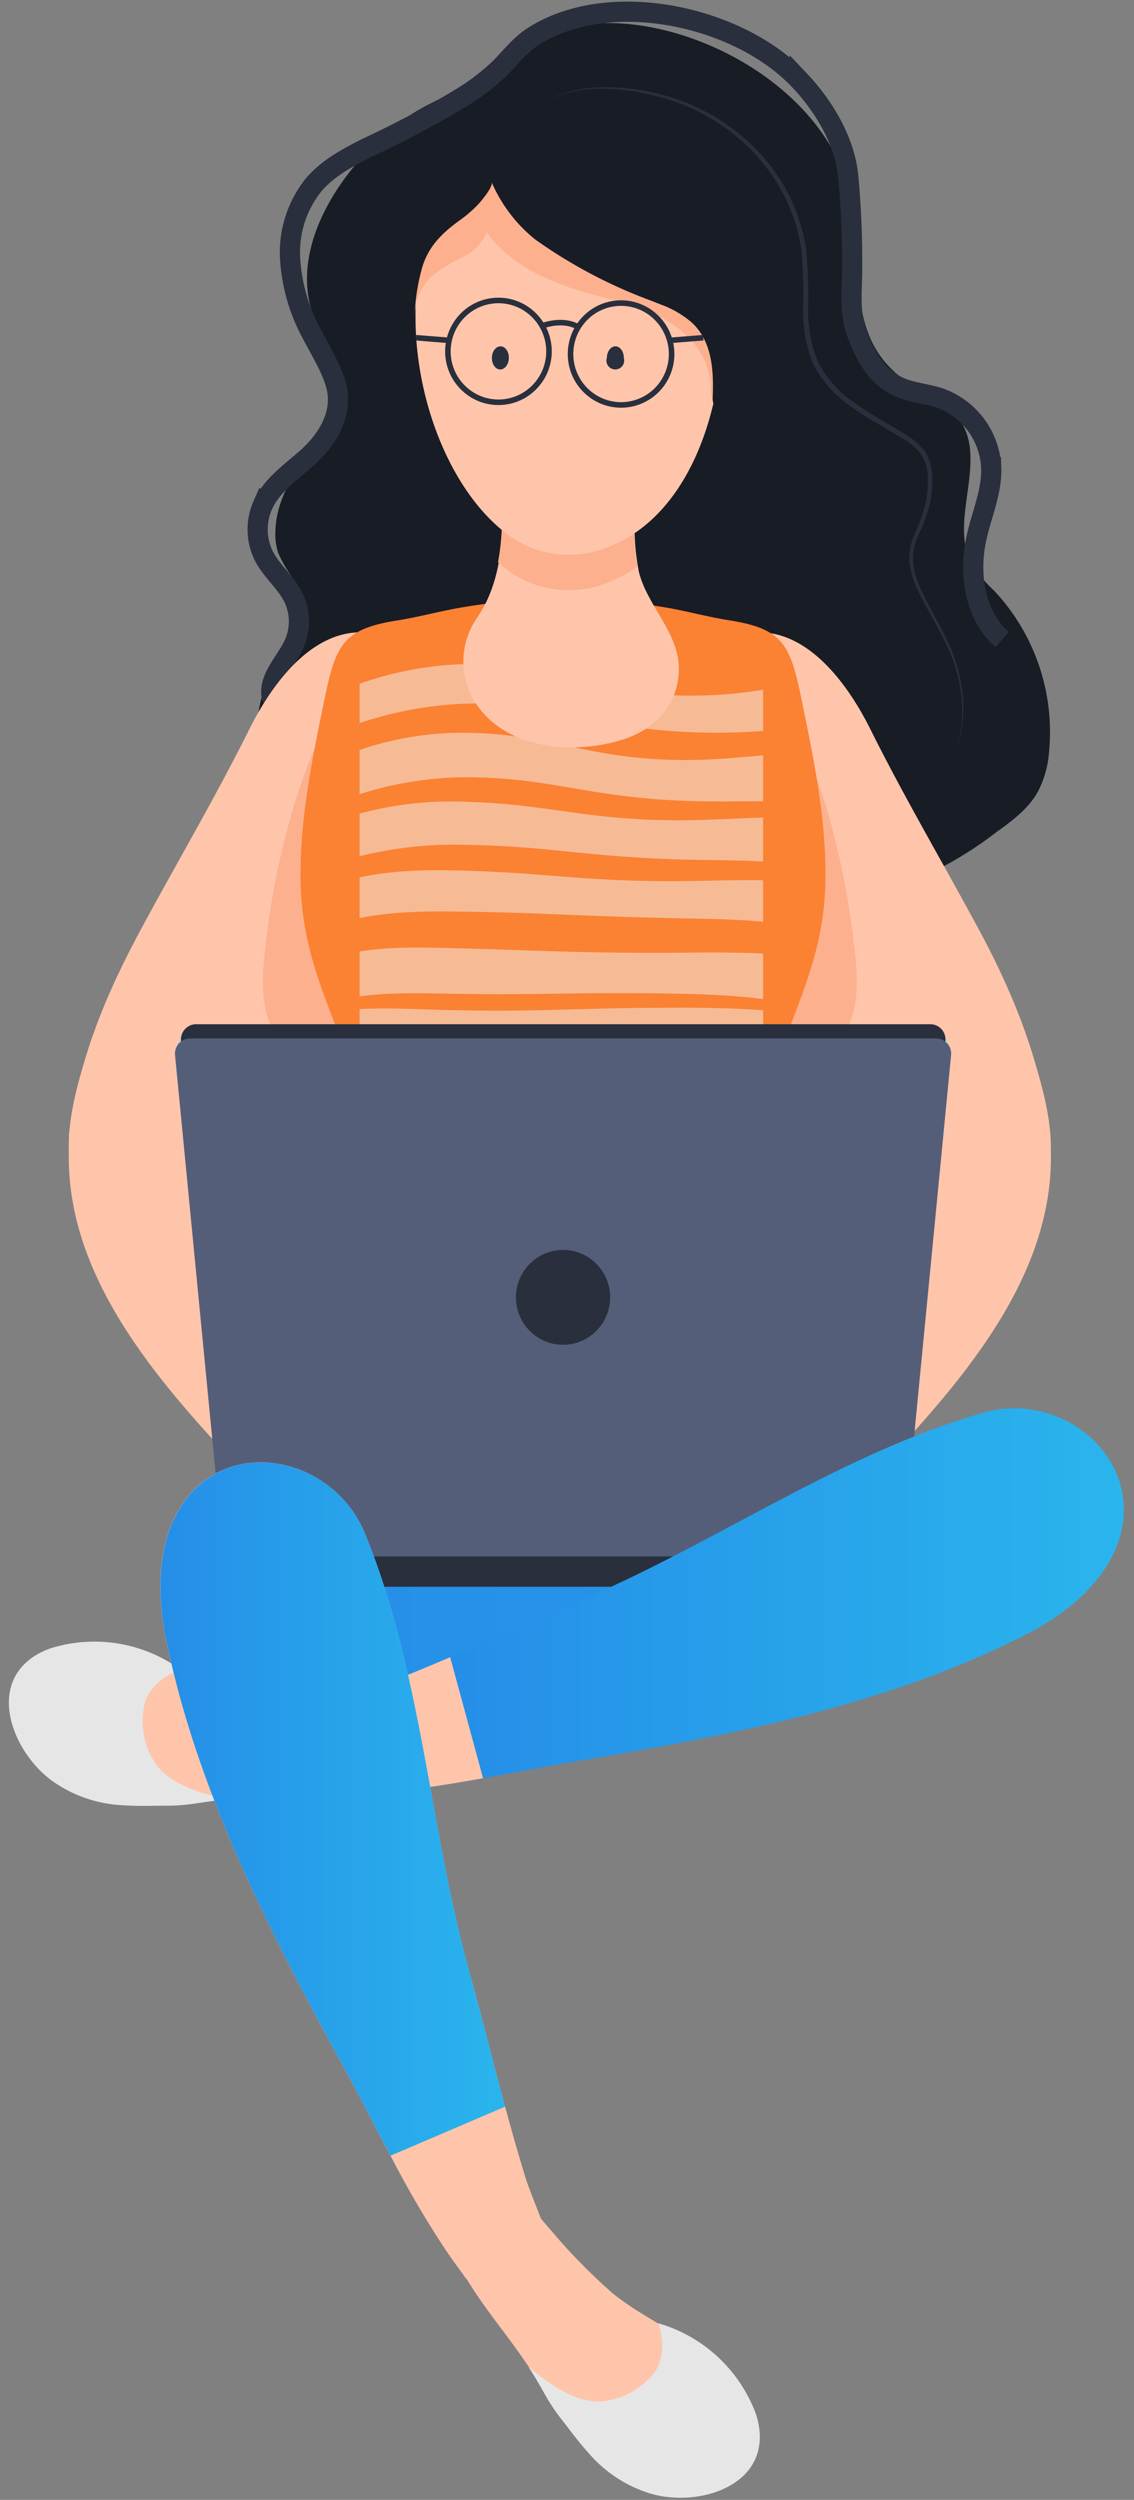 <svg width="74" height="163" fill="none" xmlns="http://www.w3.org/2000/svg"><rect width="100%" height="100%" fill="#808080" stroke="none"/><path d="M60.114 57.235a12.223 12.223 0 0 1-11.395-1.253c-3.202-2.293-6.167-3.997-10.255-4.12-2.542-.075-4.92.993-7.34 1.603-2.126.538-3.75 2.256-6.045 2.574-3.012.415-6.096-1.444-7.462-4.19-1.366-2.748-1.075-6.156.456-8.81 1.107-1.945 2.13-3.39.882-5.555a8.928 8.928 0 0 1-.796-1.42 3.93 3.93 0 0 1-.183-1.515c.11-2.802 2.22-4.9 3.621-7.22.36-.522.617-1.107.757-1.726.25-1.592-1.004-2.967-1.675-4.43-2.169-4.743 1.535-10.137 5.138-12.996C27.94 6.5 30.48 5.82 32.785 4.452c1.043-.621 1.993-1.394 3.05-1.997 1.844-1.047 3.852-1.083 5.896-.801 5.826.82 12.453 5.087 13.8 11.224.918 4.158-.58 8.996 3.51 11.913 1.235.877 2.794 1.4 3.633 2.66 1.793 2.686-.839 6.657.796 9.44a9.585 9.585 0 0 0 1.406 1.625 13.469 13.469 0 0 1 3.585 10.448 6.702 6.702 0 0 1-.734 2.66c-.62 1.112-1.675 1.895-2.708 2.636a24.905 24.905 0 0 1-4.866 2.931l-.039.044Z" fill="#181C25"/><path d="M65.4 41.697c-1.811-1.563-2.198-4.303-1.675-6.646.34-1.53 1.019-3.026.957-4.596a5.07 5.07 0 0 0-3.276-4.473c-.94-.335-1.976-.36-2.87-.812-1.358-.654-2.108-2.033-2.606-3.4-.541-1.488-.315-2.762-.323-4.333a59.347 59.347 0 0 0-.258-5.974c-.233-2.289-1.596-4.556-3.155-6.202a11.408 11.408 0 0 0-.7-.679C47.448.94 39.706-.653 34.905 2.308c-.954.588-1.55 1.404-2.31 2.166a14.703 14.703 0 0 1-2.7 2.025 65.735 65.735 0 0 1-5.898 3.119c-1.27.635-2.563 1.318-3.496 2.394a7.012 7.012 0 0 0-1.573 4.79 11.69 11.69 0 0 0 1.394 4.924c.556 1.083 1.227 2.116 1.578 3.282.574 1.895-.524 3.678-1.915 4.891-1.054.925-2.262 1.765-2.84 3.047a3.894 3.894 0 0 0 .112 3.38c.516.956 1.416 1.664 1.896 2.642A3.59 3.59 0 0 1 19.188 42c-.555 1.21-1.821 2.333-1.406 3.61" stroke="#292F3D" stroke-width="1.317" stroke-miterlimit="10"/><path d="M58.246 97.862a17.234 17.234 0 0 1-1.75 3.527 34.367 34.367 0 0 1-11.585 11.346c-3.628 2.101-7.433 2.008-11.144 1.192-2.535-.556-5.059-2.311-7.508-3.942a36.812 36.812 0 0 1-7.343-6.325c-1.847-2.087-3.503-4.694-3.787-9.621-.11-1.942.083-4.094.746-5.415.803-1.589 2.019-1.535 3.102-1.347 6.128 1.058 12.065 5.668 18.236 5.755 3.446.047 6.659-1.953 9.968-3.762 2.557-1.397 5.379-2.931 8.05-2.639 2.41.27 4.794 6.224 3.015 11.23Z" fill="url(#a)"/><path opacity=".2" d="M58.246 97.862a17.234 17.234 0 0 1-1.75 3.527 34.367 34.367 0 0 1-11.585 11.346c-3.628 2.101-7.433 2.008-11.144 1.192-2.535-.556-5.059-2.311-7.508-3.942a36.812 36.812 0 0 1-7.343-6.325c-1.847-2.087-3.503-4.694-3.787-9.621-.11-1.942.083-4.094.746-5.415.803-1.589 2.019-1.535 3.102-1.347 6.128 1.058 12.065 5.668 18.236 5.755 3.446.047 6.659-1.953 9.968-3.762 2.557-1.397 5.379-2.931 8.05-2.639 2.41.27 4.794 6.224 3.015 11.23Z" fill="url(#b)"/><path d="M19.737 86.3c-.151-.34-.301-.69-.46-1.047a51.868 51.868 0 0 1-3.61-11.69c-.265-1.444-.534-3.036-1.635-4.007-1.524-1.347-4.49-1.173-6.376-.92-.881.118-1.758.381-2.3 1.1-.32 1.11-.938 3.275-.862 5.343-.211 8.704 6.623 15.885 12.191 21.772 1.076 1.13 2.234 2.275 3.718 2.733 1.485.459 3.367 0 4.016-1.444.477-1.043.187-2.267-.19-3.35a21.984 21.984 0 0 0-2.735-5.184 19.073 19.073 0 0 1-1.757-3.307Z" fill="#FFC5AB"/><path d="M46.568 41.252c.043-.15.086-.303.125-.454.563-2.108.603-3.037-1.853-2.935l-17.212.722c.334 1.502.36 2.888.818 4.39 1.047 3.292 3.04 6.56 6.548 7.534 3.352.928 6.658-.452 8.705-3.16a18.654 18.654 0 0 0 2.869-6.096Z" fill="#F4F4F4"/><path d="M52.437 39.004a7.714 7.714 0 0 1-.605 4.462c-1.793 3.736-6.2 4.465-9.925 4.61a21.896 21.896 0 0 1-4.128-.22c-1.215-.18-2.301 0-3.528-.026a13.448 13.448 0 0 1-6.898-2.086 6.478 6.478 0 0 1-2.45-2.527c-.717-1.473-.498-3.217-.125-4.813a9.63 9.63 0 0 1 .954-2.653c.502-.877 1.223-1.62 1.639-2.527.785-1.726.14-3.744.838-5.44a9.98 9.98 0 0 1 3.066-3.654c1.556-1.13 3.56-1.487 5.472-1.354 1.91.134 3.761.723 5.583 1.31 1.434.474 2.667.182 3.718 1.373.835.945.545 2.487.81 3.635.897 3.845 4.977 5.863 5.58 9.91Z" fill="#181C25"/><path d="M26.062 56.111c-2.432 4.203-5.171 8.232-7.792 12.318-1.46 2.278-2.94 4.6-3.726 7.195-3.607-.086-6.527-.832-10.055-1.514.566-4.824 2.393-9.215 4.655-13.417 2.357-4.376 4.891-8.664 7.107-13.108 1.793-3.61 5.17-7.942 9.681-5.776 3.464 1.675 2.927 6.469 2.209 9.567a17.248 17.248 0 0 1-2.08 4.736Z" fill="#FFC5AB"/><path d="M17.252 62.364c-.233 2.149-.172 4.74 1.624 5.92 1.23.81 2.922.604 4.163-.19 1.24-.794 2.094-2.069 2.754-3.39a19.536 19.536 0 0 0 .893-14.823c-.423-1.25-2.095-6.116-3.88-5.34-.857.362-1.67 2.889-2.04 3.72a37.308 37.308 0 0 0-1.542 4.118 52.563 52.563 0 0 0-1.972 9.985Z" fill="#FCB08E"/><path d="M53.33 86.3c.151-.34.301-.69.46-1.047a52.03 52.03 0 0 0 3.61-11.69c.266-1.444.534-3.036 1.635-4.007 1.524-1.347 4.49-1.173 6.376-.92.881.118 1.715.367 2.257 1.086.279.979.955 3.198.905 5.357.211 8.704-6.623 15.885-12.191 21.772-1.076 1.13-2.234 2.275-3.718 2.733-1.485.459-3.371 0-4.02-1.444-.477-1.043-.183-2.267.194-3.35a21.984 21.984 0 0 1 2.736-5.184 19.35 19.35 0 0 0 1.756-3.307Z" fill="#FFC5AB"/><path d="M47.005 56.111c2.431 4.203 5.17 8.232 7.788 12.318 1.463 2.278 2.944 4.6 3.73 7.195 3.606-.086 6.51-.716 10.038-1.398-.57-4.823-2.376-9.33-4.639-13.533-2.356-4.376-4.89-8.664-7.106-13.108-1.793-3.61-5.171-7.942-9.682-5.776-3.463 1.675-2.926 6.469-2.208 9.567a17.248 17.248 0 0 0 2.08 4.736Z" fill="#FFC5AB"/><path d="M55.815 62.364c.233 2.149.172 4.74-1.624 5.92-1.23.81-2.922.604-4.163-.19-1.24-.794-2.094-2.069-2.757-3.39a19.535 19.535 0 0 1-.89-14.823c.423-1.25 2.094-6.116 3.88-5.34.857.362 1.67 2.889 2.04 3.72a38.072 38.072 0 0 1 1.542 4.118c.979 3.257 1.64 6.601 1.972 9.985Z" fill="#FCB08E"/><path d="M54.568 90.32c-1.004-2.685-2.51-4.88-3.385-7.656-1.177-3.765-1.976-9.137-.628-13.036 1.434-4.137 3.198-7.404 3.302-12.014.093-3.946-.695-7.838-1.484-11.682-.789-3.845-1.13-4.914-4.833-5.495-1.32-.206-2.625-.567-3.945-.801a38.643 38.643 0 0 0-6.766-.582h-.18c-2.267 0-4.532.199-6.765.596-1.32.235-2.621.596-3.945.802-3.703.58-4.055 1.685-4.837 5.494-.781 3.808-1.573 7.736-1.484 11.682.108 4.61 1.868 7.877 3.302 12.014 1.352 3.899.553 9.271-.627 13.036-.868 2.776-2.377 4.971-3.381 7.657a1.095 1.095 0 0 0-.094.657 1.055 1.055 0 0 0 .6.578c4.919 2.592 10.437 3.368 15.834 3.769l1.387.097h.194l1.388-.098c5.396-.4 10.91-1.176 15.833-3.768a1.048 1.048 0 0 0 .6-.578 1.092 1.092 0 0 0-.087-.671Z" fill="#FB8133"/><g style="mix-blend-mode:soft-light"><path opacity=".5" d="M49.798 47.662a40.785 40.785 0 0 1-5.063.064c-6.06-.3-8.487-1.779-13.17-1.859a24.38 24.38 0 0 0-8.1 1.282v-2.564a22.205 22.205 0 0 1 8.1-1.282c4.834.168 7.276 1.948 13.005 2.051a28.736 28.736 0 0 0 5.228-.384v2.692ZM49.798 52.25c-1.427-.015-3.328.05-5.43-.046-5.947-.267-8.398-1.423-13.262-1.512a22.78 22.78 0 0 0-7.64 1.093v-2.884a20.657 20.657 0 0 1 7.631-1.105c4.956.175 7.426 1.675 13.124 1.756 2.148.033 4.094-.174 5.577-.302v3ZM49.798 56.18c-1.758-.114-3.78-.082-5.798-.152-5.833-.194-8.309-.851-13.353-.935a25.594 25.594 0 0 0-7.182.739V53.05a22.949 22.949 0 0 1 7.164-.761c5.079.155 7.577 1.148 13.243 1.195 2.053.02 4.116-.13 5.926-.174v2.87ZM49.798 60.102c-2.088-.196-4.231-.194-6.165-.241-5.72-.128-8.22-.342-13.445-.421-2.077-.031-4.408-.041-6.723.421v-2.647c2.291-.504 4.61-.505 6.695-.45 5.203.135 7.73.674 13.363.69 1.959.01 4.138-.088 6.275-.06v2.708ZM49.798 65.144c-2.419-.308-4.683-.336-6.532-.367-5.607-.082-8.131.108-13.537.022-2.153-.034-4.331-.108-6.264.172V62.04c1.908-.323 4.073-.27 6.227-.215 5.325.137 7.88.313 13.482.301 1.864 0 4.16-.063 6.624.044v2.975ZM49.798 69.034a46.48 46.48 0 0 0-6.9-.494c-5.493-.029-8.042.607-13.629.517-2.228-.036-4.253-.179-5.804-.112V65.8c1.525-.108 3.535 0 5.759.056 5.448.135 8.03-.105 13.6-.146 1.77-.011 4.182-.032 6.974.157v3.166Z" fill="#F3F7F8"/><path d="M54.318 73.06a68.294 68.294 0 0 0-9.73-.664c-7.204.03-10.648 1.208-18.37 1.107a73.36 73.36 0 0 1-7.157-.443V69.52c1.529.132 4.013.312 7.083.369 7.459.139 10.955-.585 18.37-.664a121.79 121.79 0 0 1 9.804.295v3.541Z" fill="#F3F7F8" style="mix-blend-mode:soft-light"/></g><path d="M31.523 46.48c2.18 2.495 6.375 2.693 9.322 1.672 1.998-.694 3.41-2.282 3.453-4.459.047-2.437-2.076-4.17-2.614-6.44a15.46 15.46 0 0 1-.243-3.924c.039-1.531.05-3.062.121-4.589a15.996 15.996 0 0 0-4.303-.415c-1.323.054-2.642-.083-3.962 0a.463.463 0 0 0-.297.09.423.423 0 0 0-.097.285c-.176 2.065 0 4.156-.144 6.225-.125 1.902-.548 3.815-1.652 5.389a5.002 5.002 0 0 0 .416 6.166Z" fill="#FFC5AB"/><path d="M35.535 6.603A8.485 8.485 0 0 1 39.12 5.7c1.235-.04 2.47.086 3.67.376a13.19 13.19 0 0 1 6.455 3.567 11.745 11.745 0 0 1 3.356 6.61c.118 1.244.162 2.494.133 3.744a8.88 8.88 0 0 0 .631 3.573 7.244 7.244 0 0 0 2.384 2.686c.99.722 2.084 1.296 3.142 1.953.565.305 1.063.721 1.462 1.224.344.559.511 1.208.481 1.863a6.86 6.86 0 0 1-.24 1.888c-.184.6-.411 1.185-.681 1.751a3.536 3.536 0 0 0-.33 1.75c.07.605.242 1.194.509 1.741.523 1.116 1.168 2.184 1.7 3.31.559 1.123.91 2.337 1.036 3.585a8.86 8.86 0 0 1-.456 3.683 8.875 8.875 0 0 0 .359-3.675 10.157 10.157 0 0 0-1.08-3.513c-.544-1.112-1.197-2.166-1.746-3.293a5.63 5.63 0 0 1-.552-1.805c-.052-.643.06-1.289.327-1.877.256-.56.473-1.136.648-1.725.152-.59.226-1.197.22-1.805a2.978 2.978 0 0 0-.435-1.694 4.478 4.478 0 0 0-1.377-1.126c-1.043-.646-2.15-1.22-3.166-1.953a7.557 7.557 0 0 1-2.51-2.812 9.096 9.096 0 0 1-.645-3.715 32.517 32.517 0 0 0-.118-3.708 11.636 11.636 0 0 0-3.227-6.465 13.014 13.014 0 0 0-6.311-3.589 13.685 13.685 0 0 0-3.65-.465 8.472 8.472 0 0 0-3.575.819Z" fill="#292F3D"/><path d="M41.584 36.946a16.47 16.47 0 0 1-.183-3.635c.036-1.53.047-3.062.118-4.589a16.025 16.025 0 0 0-4.302-.415c-1.323.054-2.64-.083-3.963 0a.338.338 0 0 0-.286.082.337.337 0 0 0-.108.28c-.175 2.064 0 4.158-.14 6.226-.04.594-.114 1.185-.222 1.77.208.18.416.36.635.52a6.74 6.74 0 0 0 5.78 1.057 8.679 8.679 0 0 0 2.67-1.296Z" fill="#FCB08E"/><path d="M47.152 20.538a18.651 18.651 0 0 0-.89-5.527c-2.33-6.86-10.882-8.43-15.945-3.415-5.647 5.592-3.27 18.733 2.83 23.274a6.735 6.735 0 0 0 5.776 1.062c5.906-1.697 8.355-9.065 8.23-15.394Z" fill="#FFC5AB"/><path d="M39.6 23.33a.58.58 0 1 0 1.11.024c.004-.417-.23-.762-.538-.772-.31-.01-.562.331-.571.748ZM32.097 23.325c0 .417.234.762.538.766.305.005.562-.325.571-.742.01-.417-.233-.762-.537-.767-.305-.004-.562.326-.572.743Z" fill="#292F3D"/><path d="M47.142 14.596C45.301 7.592 36.89 5.4 31.479 10.047a11.315 11.315 0 0 0-2.076 2.563c-.523.802-1.25 1.408-1.71 2.285-.475.909-.77 1.9-.868 2.921-.093.99.226 1.856.251 2.809a3.489 3.489 0 0 1 1.14-2.65c.611-.467 1.27-.867 1.965-1.195a3.255 3.255 0 0 0 1.574-1.62c2.152 2.836 5.49 3.706 8.778 4.53 2.754.685 5.78 2.436 5.845 5.678 0 .365.071.725.211 1.062.174-.437.282-.897.323-1.365.057-.527.212-1.054.312-1.585.212-1.088.347-2.189.405-3.296a18.743 18.743 0 0 0-.487-5.588Z" fill="#FCB08E"/><path d="M48.708 26.614a3.744 3.744 0 0 0 1.198-1.678c.735-2.166.656-4.581.567-6.914a16.48 16.48 0 0 0-.456-3.855 9.85 9.85 0 0 0-1.979-3.581 11.635 11.635 0 0 0-9.796-4.17c-1.434.126-2.492.82-3.754 1.408s-2.682.888-3.977 1.318c-1.495.498-3.037 1.018-4.223 2.061a7.751 7.751 0 0 0-1.947 2.834 8.073 8.073 0 0 0-.442 4.061c.073 1.16.334 2.3.771 3.376.463.982 1.496 1.62 2.42 2.111-.139-.072 0-1.693-.024-1.942a13.206 13.206 0 0 1 .505-4.274c.427-1.34 1.28-2.166 2.388-2.975a8.389 8.389 0 0 0 1.259-1.083c.186-.206.993-1.155.86-1.444a9.716 9.716 0 0 0 2.844 3.744 32.297 32.297 0 0 0 7.587 4.003l.584.231a6.48 6.48 0 0 1 2.04 1.177c1.334 1.22 1.435 3.094 1.38 4.787-.017.185 0 .37.051.549.276.826 1.607.657 2.144.256Z" fill="#181C25"/><path d="m11.892 67.368-.428 1.014H62.04l-.51-1.137-49.638.123Z" fill="#B8D1CE"/><path d="M58.547 100.555H14.936l-3.123-32.689a.997.997 0 0 1 .576-.995.984.984 0 0 1 .395-.088H60.72a.988.988 0 0 1 .972 1.083l-3.145 32.689Z" fill="#292F3D"/><path d="M58.892 101.479H14.594L11.422 68.79a.997.997 0 0 1 .986-1.083h48.671a.988.988 0 0 1 .852.49c.105.179.152.386.134.593l-3.173 32.689Z" fill="#555E78"/><path d="M58.866 101.48H14.595v1.982h44.271v-1.982Z" fill="#292F3D"/><path d="m43.803 22.187 2.09-.167M29.229 22.187l-2.085-.167M37.232 23.011a3.32 3.32 0 0 0 1.97 3.111 3.28 3.28 0 0 0 3.609-.643 3.333 3.333 0 0 0-.395-5.118 3.28 3.28 0 0 0-4.17.325 3.333 3.333 0 0 0-1.014 2.325ZM29.229 22.839a3.322 3.322 0 0 0 1.969 3.11 3.28 3.28 0 0 0 3.608-.641 3.33 3.33 0 0 0-.39-5.117 3.276 3.276 0 0 0-4.17.323 3.334 3.334 0 0 0-1.017 2.325Z" stroke="#292F3D" stroke-width=".362" stroke-miterlimit="10"/><path d="M37.608 21.263s-.776-.48-2.151-.044" stroke="#292F3D" stroke-width=".362" stroke-miterlimit="10"/><path d="M39.816 84.588a3.095 3.095 0 0 1-1.895 2.86 3.058 3.058 0 0 1-3.35-.668 3.105 3.105 0 0 1 .465-4.76 3.058 3.058 0 0 1 3.879.383c.577.58.9 1.366.901 2.185Z" fill="#292F3D"/><path d="M31.512 115.952c2.026-.361 4.044-.765 6.045-1.101 10.04-1.686 20.514-3.664 29.635-8.401 2.101-1.082 4.303-2.819 5.379-4.97 2.868-5.662-2.85-10.968-8.434-9.361-9.322 2.678-17.418 8.494-26.358 12.274-1.491.635-2.993 1.296-4.503 1.96-1.298.57-2.6 1.144-3.908 1.704" fill="url(#c)"/><path d="M29.375 108.053a136.604 136.604 0 0 1-4.5 1.845c-1.506.581-10.452 2.574-8.466 5.96.387.664 1.251.838 2.012.935 4.374.552 8.76-.065 13.101-.848" fill="#FFC5AB"/><path d="M21.637 117.017c-1.926.221-3.945.152-5.737.257-.807.05-1.614.097-2.42.09a36.217 36.217 0 0 1-3.837-.307l-2.78-.322a2.377 2.377 0 0 1-1.57-.501 2.412 2.412 0 0 1-.875-1.408 32.549 32.549 0 0 1-1.412-3.361c-.23-.762-.477-1.509.032-2.217.266-.336.588-.624.954-.848a6.753 6.753 0 0 1 1.434-.78c1.685-.621 3.253.044 4.826.654a37.798 37.798 0 0 0 5.07 1.747c1.892.369 3.811.582 5.738.639 1.53.098 3.908-.022 5.166 1.014.513.426 1.277 1.397 1.266 2.09 0 .878-1.076 1.665-1.742 2.048a10.546 10.546 0 0 1-4.113 1.205ZM30.637 148.89c1.022 1.657 2.327 3.209 3.353 4.693.465.668.928 1.336 1.434 1.968a36.159 36.159 0 0 0 2.617 2.841l1.973 1.997a2.374 2.374 0 0 0 3.008.747c2.183-.61 4.252-.661 4.302-3.459.033-1.772-.627-3.776-2.108-4.783-1.718-1.163-3.586-2.04-5.22-3.35a38.045 38.045 0 0 1-4.042-4.119c-1.025-1.149-2.406-3.105-3.998-3.452-.649-.144-1.875-.144-2.41.297-.673.552-.63 1.884-.516 2.646.265 1.418.811 2.77 1.607 3.974Z" fill="#FFC5AB"/><path d="M14.824 117.328c-1.631-.362-3.686-.946-4.661-2.304a4.974 4.974 0 0 1-.79-3.61c.152-1.245 1.235-2.122 2.407-2.556a9.583 9.583 0 0 0-8.161-1.476c-.305.08-.602.19-.886.328-3.782 1.859-1.968 6.563.754 8.466a8.6 8.6 0 0 0 4.202 1.509c1.212.097 2.03.054 3.245.05 1.47 0 2.23-.263 3.89-.407ZM34.48 154.32c1.288 1.083 3.023 2.325 4.69 2.267a4.92 4.92 0 0 0 3.296-1.614c.882-.895.889-2.292.502-3.487a9.646 9.646 0 0 1 6.21 5.534c.129.289.228.59.294.899.897 4.141-3.894 5.625-7.063 4.657a8.59 8.59 0 0 1-3.78-2.386c-.828-.896-1.305-1.567-2.05-2.527-.908-1.162-1.173-1.931-2.098-3.343Z" fill="#E6E6E6"/><path d="M31.863 133.212c.771 2.956 1.55 5.938 2.45 8.845a.58.58 0 0 0 .057.169c.423 1.206.936 2.372 1.34 3.582.265.769.485 1.552.66 2.346.081.374.142.753.183 1.133a1.8 1.8 0 0 1 .033.535.819.819 0 0 1-.452.43 1.677 1.677 0 0 1-.581.118 5.937 5.937 0 0 1-2.306-.447c-.459-.166-.914-.361-1.362-.541a8.184 8.184 0 0 1-1.263-.607 2.26 2.26 0 0 1-.433-.524 36.968 36.968 0 0 1-1.245-1.757 65.345 65.345 0 0 1-3.31-5.65c-1.028-1.928-2-3.845-3.043-5.747-4.913-8.975-9.868-18.473-11.833-28.614-.451-2.339-.462-5.137.538-7.332 2.632-5.776 10.312-4.549 12.524.856 3.69 9.025 4.181 19.028 6.77 28.436.438 1.571.854 3.166 1.273 4.769Z" fill="#FFC5AB"/><path d="M25.485 140.558c-.972-1.826-1.912-3.668-2.89-5.458-4.916-8.974-9.868-18.473-11.833-28.613-.448-2.343-.459-5.137.541-7.332 2.632-5.776 10.312-4.55 12.525.855 3.69 9.025 4.18 19.029 6.77 28.436.433 1.571.85 3.167 1.27 4.77.357 1.379.716 2.765 1.092 4.144" fill="url(#d)"/><defs><linearGradient id="a" x1="1482.1" y1="14350.8" x2="5901.05" y2="14350.8" gradientUnits="userSpaceOnUse"><stop stop-color="#258EE8"/><stop offset="1" stop-color="#2AB5ED"/></linearGradient><linearGradient id="b" x1="15.1" y1="114.465" x2="58.865" y2="114.465" gradientUnits="userSpaceOnUse"><stop stop-color="#258EE8"/><stop offset="1" stop-color="#2AB5ED"/></linearGradient><linearGradient id="c" x1="29.368" y1="115.952" x2="73.336" y2="115.952" gradientUnits="userSpaceOnUse"><stop stop-color="#258EE8"/><stop offset="1" stop-color="#2AB5ED"/></linearGradient><linearGradient id="d" x1="10.471" y1="140.558" x2="32.96" y2="140.558" gradientUnits="userSpaceOnUse"><stop stop-color="#258EE8"/><stop offset="1" stop-color="#2AB5ED"/></linearGradient></defs></svg>